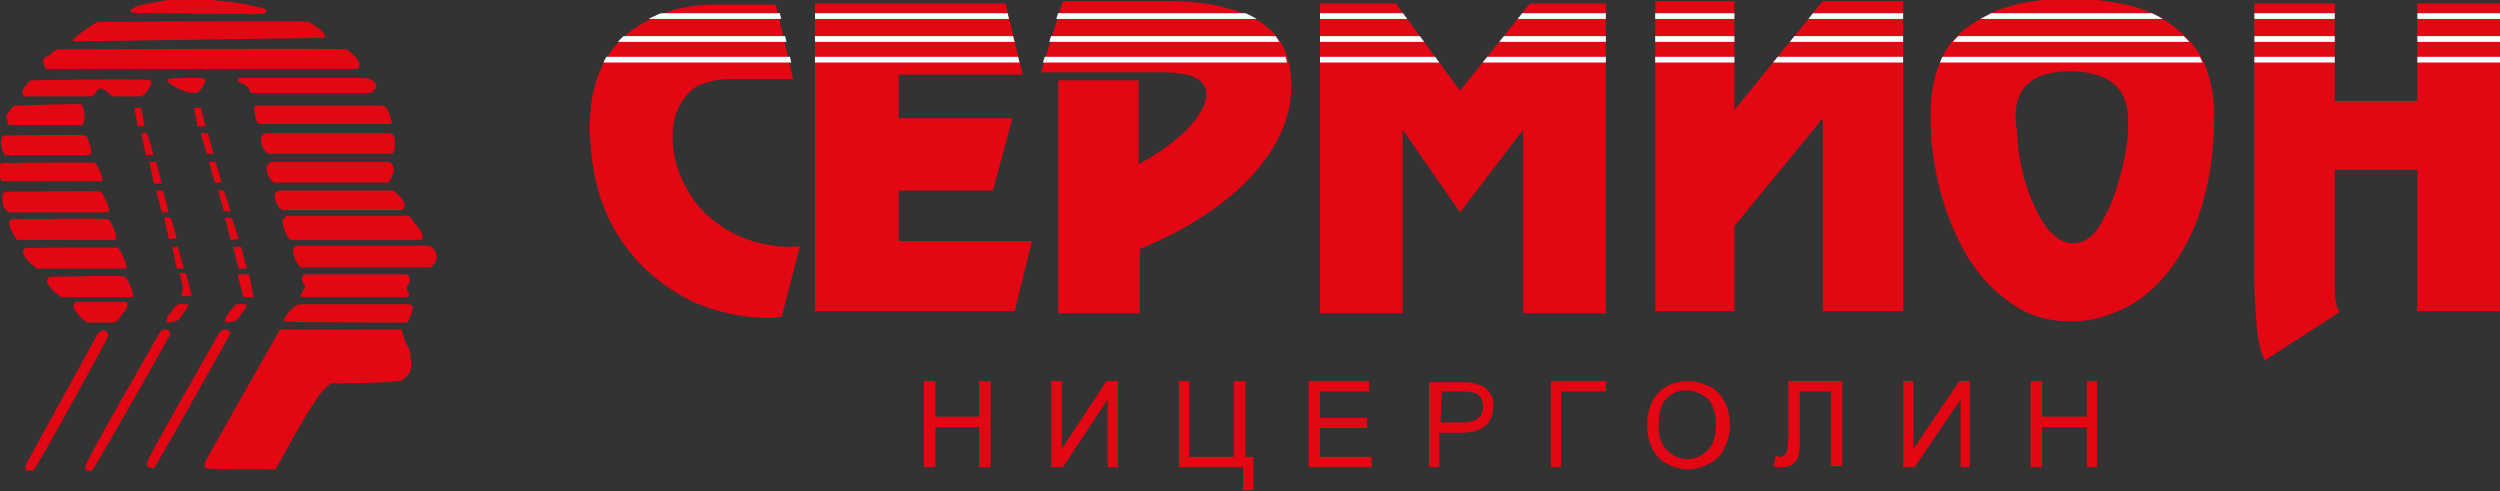 <?xml version="1.0" encoding="utf-8"?>
<!-- Generator: Adobe Illustrator 22.0.0, SVG Export Plug-In . SVG Version: 6.00 Build 0)  -->
<svg version="1.1" id="Isolation_Mode" xmlns="http://www.w3.org/2000/svg" xmlns:xlink="http://www.w3.org/1999/xlink" x="0px"
	 y="0px" viewBox="0 0 217.8 42.8" style="enable-background:new 0 0 217.8 42.8;" xml:space="preserve">
<rect x="0" y="0" width="217.8" height="42.8" fill="#333333" stroke="none"/>
<style type="text/css">
	.st0{fill:#E30613;}
	.st1{clip-path:url(#SVGID_2_);fill:none;stroke:#FFFFFF;stroke-width:0.5;stroke-miterlimit:3.864;}
</style>
<g id="Logo_1_">
	<g>
		<path class="st0" d="M180.5,6.2c-3.3,0-4.9,1.3-4.9,3.9c0,0.3,0,0.6,0.1,1.1c0.1,2.7,0.7,5.1,1.7,7.1c0.9,1.9,1.9,2.8,3.2,2.9
			c0.8,0,1.5-0.4,2.1-1.2c0.6-0.9,1.1-1.9,1.5-3c0.4-1.2,0.7-2.3,0.9-3.3c0.2-1.1,0.3-1.9,0.3-2.4v-0.8
			C185.4,7.7,183.8,6.3,180.5,6.2 M180.5,28c-2.1,0-3.8-0.5-5.3-1.6c-1.5-1-2.8-2.4-3.9-4.2c-1-1.8-1.8-3.7-2.3-5.7s-0.8-4-0.8-5.9
			V9.8c0-1.7,0.3-3.3,1-4.8s2-2.7,3.8-3.6c1.8-1,4.2-1.5,7.4-1.5c1.9,0,3.6,0.2,5.2,0.6c1.7,0.4,3.4,1.3,4.8,2.7
			c1.5,1.4,2.3,3.4,2.5,6.2v0.7c0,2.6-0.3,5-0.9,7.2c-0.6,2.3-1.5,4.1-2.6,5.7c-1.2,1.7-2.4,2.8-4,3.7C183.8,27.5,182.3,28,180.5,28
			 M165.8,27.1h-7V10.3l-7.7,9.4v7.4h-6.9v-27h6.9v9.5l7.7-9.5h7V27.1z M115,27.3v-27h6.6l5.6,7.6l6.1-7.6h6.6v27h-7.2v-16l-5.5,7.2
			l-5-7.2v16H115z M92.2,27.1V7h7v7.3c1.3-0.7,2.7-1.6,4-2.8c1.3-1.3,1.9-2.4,1.9-3.3c0-1.3-1.3-1.9-4-1.9H90.7l1.9-6.2h9.3
			c3.2,0,5.8,0.6,7.7,1.7c1.9,1.1,2.9,3,2.9,5.7c0,2.1-0.7,4.1-2,6s-2.9,3.4-4.9,4.8s-4.1,2.5-6.3,3.4v5.6h-7.1V27.1z M71,27.1V0.3
			h16.6l1.5,6.2H78.3v3.8h9.9l-1.7,6.3h-8.2V21h11.6l-1.5,6.1H71z M51.4,11.3v-0.5c0-2.3,0.5-4.1,1.4-5.7c1-1.6,2.3-2.7,4-3.5
			c1.6-0.8,3.4-1.2,5.4-1.2h5.4l1.5,6.5h-5.7c-1.1,0-1.9,0.3-2.7,0.6C60,8,59.5,8.6,59.1,9.4c-0.4,0.8-0.5,1.7-0.5,2.6
			c0,1.5,0.4,2.9,1.2,4.4s1.9,2.6,3.5,3.6c1.5,0.9,3.4,1.5,5.5,1.5c0.4,0,0.7,0,0.9-0.1l-1.6,6.2c-0.3,0-0.6,0.1-1.1,0.1
			c-2.3,0-4.4-0.5-6.4-1.3c-1.9-0.9-3.6-2.1-5-3.6s-2.5-3.3-3.2-5.3C51.7,15.4,51.4,13.3,51.4,11.3 M196.4,24.6V0.3h7v8.5h7.2V0.3
			h7.3v26.8h-7.3V14.8h-7.2v9.8c0,0.7,0,1.2,0.1,1.7s0.2,0.7,0.3,0.9l-6.5,4.2c-0.3-0.7-0.6-1.6-0.7-3
			C196.5,27,196.4,25.8,196.4,24.6"/>
		<path class="st0" d="M2.9,41c-0.1,0-0.5,0-0.6,0c-0.1,0-0.1-0.4,0-0.6c0.1-0.2,0.5-0.9,0.6-1.1C3,39.1,8.5,29.1,8.5,29.1
			s0.3-0.4,0.6-0.3s0.4,0.4,0.3,0.5C9.4,29.5,3,41.1,2.9,41"/>
		<path class="st0" d="M8,41c-0.1,0-0.4,0-0.5,0s-0.1-0.4,0-0.6c0.1-0.2,0.5-0.9,0.6-1.1c0-0.2,5.8-10.3,5.8-10.3s0.3-0.4,0.6-0.3
			s0.4,0.4,0.3,0.5C14.7,29.4,8.1,41.1,8,41"/>
		<path class="st0" d="M13.4,40.8c-0.1,0-0.4-0.1-0.5-0.1s-0.1-0.4,0-0.6C12.8,40,19.1,29,19.1,29s0.3-0.4,0.6-0.3
			c0.3,0.1,0.4,0.4,0.3,0.5C19.9,29.4,13.5,40.8,13.4,40.8"/>
		<path class="st0" d="M24,40.9c-0.1,0-6,0-6.1-0.1c-0.1,0-0.1-0.4,0-0.6c0.1-0.2,0.5-0.9,0.6-1.1c0.1-0.2,5.9-10.4,5.9-10.4H35
			c0,0,0.2,1.1,0.7,1.8c0,0.1,0.3,1.7-0.1,2.1c-0.2,0.2-0.3,0.3-0.5,0.5c-0.3,0.3-6.3,0.3-6.3,0.3c-0.7,0.6-1.1,1.1-1.5,1.8
			C26.8,35.8,24,40.9,24,40.9"/>
		<path class="st0" d="M7.6,28.1H10c0.1,0,0.6-0.6,0.7-0.8c0.2-0.2,0.4-0.5,0.4-0.7s0-0.3-0.2-0.3s-3.9,0-4.1,0s-0.4,0.1-0.4,0.4
			c0,0.2,0.3,0.6,0.6,0.9C7.3,27.9,7.6,28.1,7.6,28.1"/>
		<path class="st0" d="M5.3,25.9h6.2c0.4,0-0.4-1.6-0.6-1.8c-0.1-0.1-6.1,0-6.4,0c-0.2,0-0.4,0.1-0.4,0.4c0,0.2,0.3,0.6,0.6,0.9
			C5,25.6,5.3,25.9,5.3,25.9"/>
		<path class="st0" d="M3.2,23.4h7.7c0.4,0-0.4-1.6-0.6-1.8c-0.1-0.1-7.7,0-7.9,0C2.2,21.6,2,21.7,2,22c0,0.2,0.3,0.6,0.6,0.9
			C2.9,23.1,3.2,23.4,3.2,23.4"/>
		<path class="st0" d="M1.5,20.9H10c0.4,0-0.3-1.7-0.6-1.8c-0.3-0.1-8,0-8.2,0s-0.4,0.1-0.4,0.4c0,0.2,0.2,0.6,0.4,1
			C1.4,20.8,1.5,20.9,1.5,20.9"/>
		<path class="st0" d="M0.7,18.5h8.7c0.4,0-0.4-1.6-0.6-1.8c-0.1-0.1-8,0-8.2,0s-0.4,0.1-0.4,0.4c0,0.2,0,0.5,0.1,0.9
			C0.5,18.3,0.7,18.5,0.7,18.5"/>
		<path class="st0" d="M0.2,15.8h8.6c0.4,0-0.3-1.4-0.5-1.6c-0.1-0.1-7.8,0-8,0s-0.4,0.1-0.4,0.4c0,0.2,0,0.5,0.1,0.9
			C0.2,15.8,0.2,15.8,0.2,15.8"/>
		<path class="st0" d="M0.4,13.5h7.4c0.4,0-0.1-1.4-0.3-1.7c-0.1-0.1-6.8,0-7,0s-0.4,0.1-0.4,0.4c0,0.2,0,0.5,0.1,0.9
			C0.4,13.5,0.4,13.5,0.4,13.5"/>
		<path class="st0" d="M0.8,10.9h6.3c0.4,0,0.3-1.5,0-1.8C7,9,1.6,9.2,1.4,9.2S1,9.4,0.9,9.6C0.7,9.9,0.4,10,0.6,10.4
			C0.7,10.8,0.8,10.9,0.8,10.9"/>
		<path class="st0" d="M2.2,8.4h5.7c0.4,0,0.5-0.7,0.9-0.7c0.3,0,0.9,0.7,1.1,0.7h2.3c0.4,0,1.2-1.1,0.9-1.4C13,6.8,3,7,2.8,7
			S2.4,7.2,2.3,7.4C2.1,7.7,1.8,7.9,2,8.2C2.1,8.6,2.2,8.4,2.2,8.4"/>
		<path class="st0" d="M4,6h27.1c0.2,0,0.3-0.3,0.1-0.7c-0.2-0.4-0.8-0.9-1-1c-0.1-0.1-25,0-25.2,0c-0.2,0-0.5,0.4-0.7,0.5
			C4,5,3.6,5.1,3.8,5.5C3.9,5.9,4,6,4,6"/>
		<path class="st0" d="M6.5,3.6c1.5,0,20.8-0.3,21.6-0.3c0.2,0,0.3,0,0.1-0.4C28,2.5,27,2,26.9,1.9c-0.1-0.1-18.1,0-18.3,0
			c-0.2,0-0.7,0.4-0.9,0.5C7.3,2.7,5.9,3.6,6.5,3.6"/>
		<path class="st0" d="M21.1,1.2c0,0,1.2,0.1,1.6,0c0.4,0.1,0.8-0.3,0.2-0.5c-1.4-0.3-2.1-0.5-3.5-0.6c-1.8-0.2-2.9-0.3-4.7-0.1
			c-0.8,0.1-0.7,0.1-2.2,0.4c-0.7,0.1-1.4,0.5-1,0.7C12.8,1.2,21.1,1.2,21.1,1.2"/>
	</g>
	<polygon class="st0" points="12,11 12.6,11 12.3,9.4 11.7,9.4 	"/>
	<polygon class="st0" points="17.2,11 17.9,11 17.5,9.4 16.9,9.4 	"/>
	<polygon class="st0" points="12.7,13.5 13.4,13.5 12.8,11.6 12.3,11.6 	"/>
	<polygon class="st0" points="18,13.4 18.6,13.4 18.1,11.6 17.5,11.6 	"/>
	<polygon class="st0" points="13.4,16 14.1,16 13.6,14.1 13,14.1 	"/>
	<polygon class="st0" points="18.7,15.9 19.3,15.9 18.8,14.1 18.2,14.1 	"/>
	<polygon class="st0" points="14.1,18.5 14.7,18.5 14.2,16.6 13.6,16.6 	"/>
	<polygon class="st0" points="19.5,18.4 20.1,18.4 19.5,16.6 19,16.6 	"/>
	<polygon class="st0" points="14.7,20.8 15.4,20.8 14.9,19 14.3,18.9 	"/>
	<polygon class="st0" points="19.6,19 20.1,20.9 20.8,20.8 20.2,19 	"/>
	<polygon class="st0" points="15.4,23.4 16,23.4 15.5,21.5 15,21.5 	"/>
	<polygon class="st0" points="20.3,21.5 20.8,23.4 21.5,23.4 21,21.5 	"/>
	<g>
		<path class="st0" d="M15.6,23.8c0,0,0.3,0.7,0.3,1.2c0,0.3-0.1,0.8-0.1,0.8h0.9l-0.5-2H15.6z"/>
	</g>
	<polygon class="st0" points="20.7,23.9 21.2,25.9 22.1,25.9 21.7,23.9 	"/>
	<g>
		<path class="st0" d="M14.5,28.1c0,0,0-0.4,0.1-0.5c0.1-0.2,0.4-0.5,0.5-0.7c0.2-0.2,0.4-0.4,0.4-0.4h0.9c0,0-0.1,0.4-0.3,0.6
			c-0.2,0.3-0.4,0.6-0.6,0.8C15.3,28,15.3,28,15.3,28L14.5,28.1z"/>
		<path class="st0" d="M19.6,28.1c0,0,0-0.4,0.1-0.5c0.1-0.2,0.4-0.5,0.5-0.7c0.2-0.2,0.4-0.4,0.4-0.4h0.9c0,0-0.1,0.4-0.3,0.6
			c-0.2,0.3-0.4,0.6-0.6,0.8C20.5,28,20.4,28,20.4,28L19.6,28.1z"/>
		<path class="st0" d="M14.7,7.2c-0.1-0.1-0.1-0.2,0-0.3c0.1-0.1,0.8-0.1,1.4-0.1s1.3,0,1.5,0S18,7,17.8,7.3
			c-0.1,0.2-0.3,0.5-0.4,0.6s0,0.2-0.5,0.2S16.2,8,15.7,7.8C15.3,7.6,14.8,7.3,14.7,7.2"/>
		<path class="st0" d="M20.9,6.8h10.7c0.3,0,0.6,0,0.8,0.2c0.3,0.2,0.5,0.4,0.3,0.7c-0.2,0.3-0.4,0.4-0.4,0.4H21.9
			c-0.2,0-0.1-0.4-0.4-0.6s-0.4-0.2-0.6-0.3c-0.2-0.1-0.2-0.2-0.2-0.3C20.7,6.8,20.8,6.8,20.9,6.8"/>
		<path class="st0" d="M22.2,9.2h11c0.2,0,0.4,0.1,0.6,0.4c0.1,0.3,0.2,0.7,0.3,0.9s0,0.3-0.1,0.3H22.6c-0.2,0-0.4-0.6-0.4-1
			C22.1,9.5,22.2,9.2,22.2,9.2"/>
		<path class="st0" d="M23.2,11.6h10.7c0.3,0,0.5,0.3,0.5,0.7s0,0.8-0.1,0.9c-0.1,0.1-0.1,0.2-0.1,0.2H23.4c-0.1,0-0.5-0.4-0.6-0.8
			c-0.1-0.4-0.1-0.6,0-0.7C23,11.7,23,11.6,23.2,11.6"/>
		<path class="st0" d="M23.6,14.1h10.2c0.3,0,0.5,0.3,0.5,0.7S34,15.6,34,15.7c-0.1,0.1-0.2,0.2-0.2,0.2h-9.9
			c-0.1,0-0.5-0.4-0.6-0.8c-0.1-0.4-0.1-0.6,0-0.7C23.5,14.2,23.5,14.1,23.6,14.1"/>
		<path class="st0" d="M24.3,16.6c0.1,0,9.6,0,9.9,0c0.2,0,0.4,0.3,0.7,0.6c0.3,0.3,0.4,0.6,0.3,0.9c0,0.1-0.2,0.2-0.2,0.2H24.6
			c-0.1,0-0.5-0.4-0.6-0.8s-0.1-0.6,0-0.7S24.2,16.6,24.3,16.6"/>
		<path class="st0" d="M25,18.8c0.1,0,10.2,0,10.5,0c0.2,0,0.4,0.3,0.6,0.6c0.3,0.3,0.6,0.7,0.7,1.1c0,0.1,0,0.4,0,0.4H25.3
			c-0.1,0-0.5-0.7-0.6-1.1s-0.1-0.6,0-0.7C24.9,18.9,24.9,18.8,25,18.8"/>
		<path class="st0" d="M25.9,21.4c0.1,0,10.2,0,10.5,0c0.2,0,1.1-0.1,1.3,0.2c0.3,0.3,0.5,0.8,0.2,1.3c-0.1,0.1-0.4,0.4-0.4,0.4
			H26.2c-0.1,0-0.5-0.7-0.6-1c-0.1-0.4-0.1-0.6,0-0.7C25.7,21.5,25.8,21.4,25.9,21.4"/>
		<path class="st0" d="M24.8,28c-0.1,0-0.1-0.2,0.2-0.6c0.3-0.4,0.6-0.7,0.8-0.8c0.2-0.1,0.6-0.1,1-0.1h8.6c0.4,0,0.7,0.1,0.5,0.6
			s-0.3,1-0.5,1C35,28.1,24.9,28.1,24.8,28"/>
		<path class="st0" d="M26.2,25.9h9.2c0.1,0,0.4-0.2,0.2-0.4c-0.2-0.2-0.2-0.4-0.1-0.6c0.1-0.2,0.3-0.4,0.2-0.6s-0.1-0.4-0.3-0.4
			s-8.6,0-8.8,0s-0.3,0.1-0.3,0.4c0,0.2,0.1,0.3,0.2,0.5s0.1,0.3,0,0.4c-0.2,0.1-0.2,0.3-0.2,0.4C26.1,25.6,26.2,25.9,26.2,25.9"/>
	</g>
	<polygon class="st0" points="80.5,40.7 80.5,33.2 81.5,33.2 81.5,36.3 85.3,36.3 85.3,33.2 86.3,33.2 86.3,40.7 85.3,40.7 
		85.3,37.2 81.5,37.2 81.5,40.7 	"/>
	<polygon class="st0" points="91.6,33.2 92.5,33.2 92.5,39.1 96.4,33.2 97.4,33.2 97.4,40.7 96.5,40.7 96.5,34.8 92.6,40.7 
		91.6,40.7 	"/>
	<polygon class="st0" points="102.7,33.2 103.6,33.2 103.6,39.8 107.5,39.8 107.5,33.2 108.5,33.2 108.5,39.8 109.2,39.8 
		109.2,42.7 108.3,42.7 108.3,40.7 102.7,40.7 	"/>
	<polygon class="st0" points="114,40.7 114,33.2 119.3,33.2 119.3,34.1 115,34.1 115,36.4 119.1,36.4 119.1,37.3 115,37.3 115,39.8 
		119.5,39.8 119.5,40.7 	"/>
	<g>
		<path class="st0" d="M125.5,36.8h1.9c0.6,0,1.1-0.1,1.4-0.4c0.3-0.2,0.4-0.6,0.4-1c0-0.3-0.1-0.6-0.2-0.8
			c-0.2-0.2-0.4-0.4-0.6-0.4c-0.2,0-0.5-0.1-0.9-0.1h-1.9L125.5,36.8L125.5,36.8z M124.5,40.7v-7.4h2.8c0.5,0,0.9,0,1.1,0.1
			c0.4,0.1,0.7,0.2,0.9,0.3c0.2,0.2,0.4,0.4,0.6,0.7c0.2,0.3,0.2,0.6,0.2,1c0,0.6-0.2,1.2-0.6,1.6c-0.4,0.4-1.1,0.7-2.2,0.7h-1.9v3
			C125.4,40.7,124.5,40.7,124.5,40.7z"/>
	</g>
	<polygon class="st0" points="135.1,33.2 139.9,33.2 139.9,34.1 136,34.1 136,40.7 135.1,40.7 	"/>
	<g>
		<path class="st0" d="M144.5,37.1c0,0.9,0.2,1.6,0.7,2.1s1.1,0.8,1.8,0.8s1.3-0.3,1.8-0.8s0.7-1.3,0.7-2.2c0-0.6-0.1-1.1-0.3-1.6
			s-0.5-0.8-0.9-1S147.5,34,147,34c-0.7,0-1.3,0.2-1.8,0.7C144.7,35.2,144.5,35.9,144.5,37.1 M143.5,37.1c0-1.2,0.3-2.2,1-2.9
			s1.5-1,2.6-1c0.7,0,1.3,0.2,1.9,0.5c0.6,0.3,1,0.8,1.3,1.4c0.3,0.6,0.4,1.3,0.4,2c0,0.8-0.2,1.4-0.5,2s-0.7,1-1.3,1.3
			s-1.2,0.5-1.8,0.5c-0.7,0-1.3-0.2-1.9-0.5c-0.6-0.3-1-0.8-1.3-1.4C143.6,38.3,143.5,37.7,143.5,37.1"/>
		<path class="st0" d="M155.9,33.2h4.6v7.4h-1v-6.5h-2.7v3.8c0,0.8,0,1.3-0.1,1.7s-0.2,0.6-0.5,0.8c-0.2,0.2-0.5,0.3-0.9,0.3
			c-0.2,0-0.5,0-0.8-0.1l0.2-0.9c0.2,0.1,0.3,0.1,0.4,0.1c0.2,0,0.4-0.1,0.5-0.3s0.2-0.6,0.2-1.2v-5.1H155.9z"/>
	</g>
	<polygon class="st0" points="165.8,33.2 166.7,33.2 166.7,39.1 170.7,33.2 171.6,33.2 171.6,40.7 170.8,40.7 170.8,34.8 
		166.8,40.7 165.8,40.7 	"/>
	<polygon class="st0" points="176.9,40.7 176.9,33.2 177.9,33.2 177.9,36.3 181.8,36.3 181.8,33.2 182.7,33.2 182.7,40.7 
		181.8,40.7 181.8,37.2 177.9,37.2 177.9,40.7 	"/>
	<g>
		<g>
			<defs>
				<path id="SVGID_1_" d="M62.2,0.3c-2,0-3.8,0.4-5.4,1.2c-1.7,0.8-3,1.9-4,3.5c-0.9,1.6-1.4,3.4-1.4,5.7v0.5c0,2.1,0.3,4.1,1.1,6
					c0.7,2,1.8,3.8,3.2,5.3s3,2.6,5,3.6c2,0.9,4.1,1.3,6.4,1.3c0.5,0,0.8-0.1,1.1-0.1l1.6-6.2c-0.2,0.1-0.5,0.1-0.9,0.1
					c-2.1,0-4-0.5-5.5-1.5c-1.6-0.9-2.7-2.1-3.5-3.6s-1.2-2.9-1.2-4.4c0-1,0.1-1.9,0.5-2.6c0.4-0.7,0.9-1.4,1.6-1.9
					c0.7-0.3,1.6-0.6,2.7-0.6h5.7l-1.5-6.5h-5.5V0.3z M71,0.3v26.8h17.3l1.5-6.1H78.3v-4.4h8.2l1.7-6.3h-9.9V6.6h10.8l-1.5-6.2H71
					V0.3z M210.6,0.3v8.5h-7.2V0.3h-7v24.2c0,1.2,0.1,2.5,0.3,3.8c0.1,1.4,0.4,2.3,0.7,3l6.5-4.2c-0.1-0.1-0.3-0.4-0.3-0.9
					c-0.1-0.5-0.1-1.1-0.1-1.7v-9.8h7.2v12.4h7.3V0.3H210.6z M133.3,0.3l-6.1,7.6l-5.6-7.6H115v27h7.2v-16l5,7.2l5.5-7.2v16h7.2v-27
					C139.9,0.3,133.3,0.3,133.3,0.3z M92.5,0.1l-1.9,6.2H101c2.7,0,4,0.7,4,1.9c0,0.9-0.6,2.1-1.9,3.3c-1.3,1.3-2.6,2.2-4,2.8V7h-7
					v20.1h7v-5.6c2.2-0.9,4.3-2,6.3-3.4c2-1.3,3.6-2.9,4.9-4.8s2-3.8,2-6c0-2.7-1-4.6-2.9-5.7s-4.5-1.7-7.7-1.7h-9.2V0.1z
					 M158.8,0.1l-7.7,9.5V0.1h-6.9v27.1h6.9v-7.4l7.7-9.4v16.8h7V0.1H158.8z M177.4,18.3c-1-2-1.5-4.4-1.7-7.1
					c-0.1-0.5-0.1-0.9-0.1-1.1c0-2.6,1.6-3.9,4.9-3.9c3.2,0.1,4.8,1.5,4.8,4.4v0.8c0,0.5-0.1,1.3-0.3,2.4s-0.5,2.1-0.9,3.3
					c-0.4,1.1-0.9,2.1-1.5,3c-0.7,0.8-1.3,1.2-2.1,1.2C179.3,21.2,178.2,20.3,177.4,18.3 M173,1.4c-1.8,0.9-3,2.2-3.8,3.6
					c-0.7,1.5-1,3-1,4.8v0.9c0,1.9,0.3,3.9,0.8,5.9s1.3,3.9,2.3,5.7c1.1,1.7,2.4,3.2,3.9,4.2c1.5,1.1,3.2,1.6,5.3,1.6
					c1.7,0,3.3-0.5,4.8-1.3c1.5-0.9,2.8-2.1,4-3.7c1.1-1.6,2-3.4,2.6-5.7c0.6-2.2,0.9-4.6,0.9-7.2V9.4c-0.2-2.7-1-4.8-2.5-6.2
					c-1.4-1.5-3-2.3-4.8-2.7c-1.7-0.4-3.4-0.6-5.2-0.6C177.2-0.1,174.8,0.4,173,1.4"/>
			</defs>
			<clipPath id="SVGID_2_">
				<use xlink:href="#SVGID_1_"  style="overflow:visible;"/>
			</clipPath>
			<path class="st1" d="M280.7,5.2H40.8 M280.7,3.4H40.8 M280.7,1.4H40.8"/>
		</g>
	</g>
</g>
</svg>
